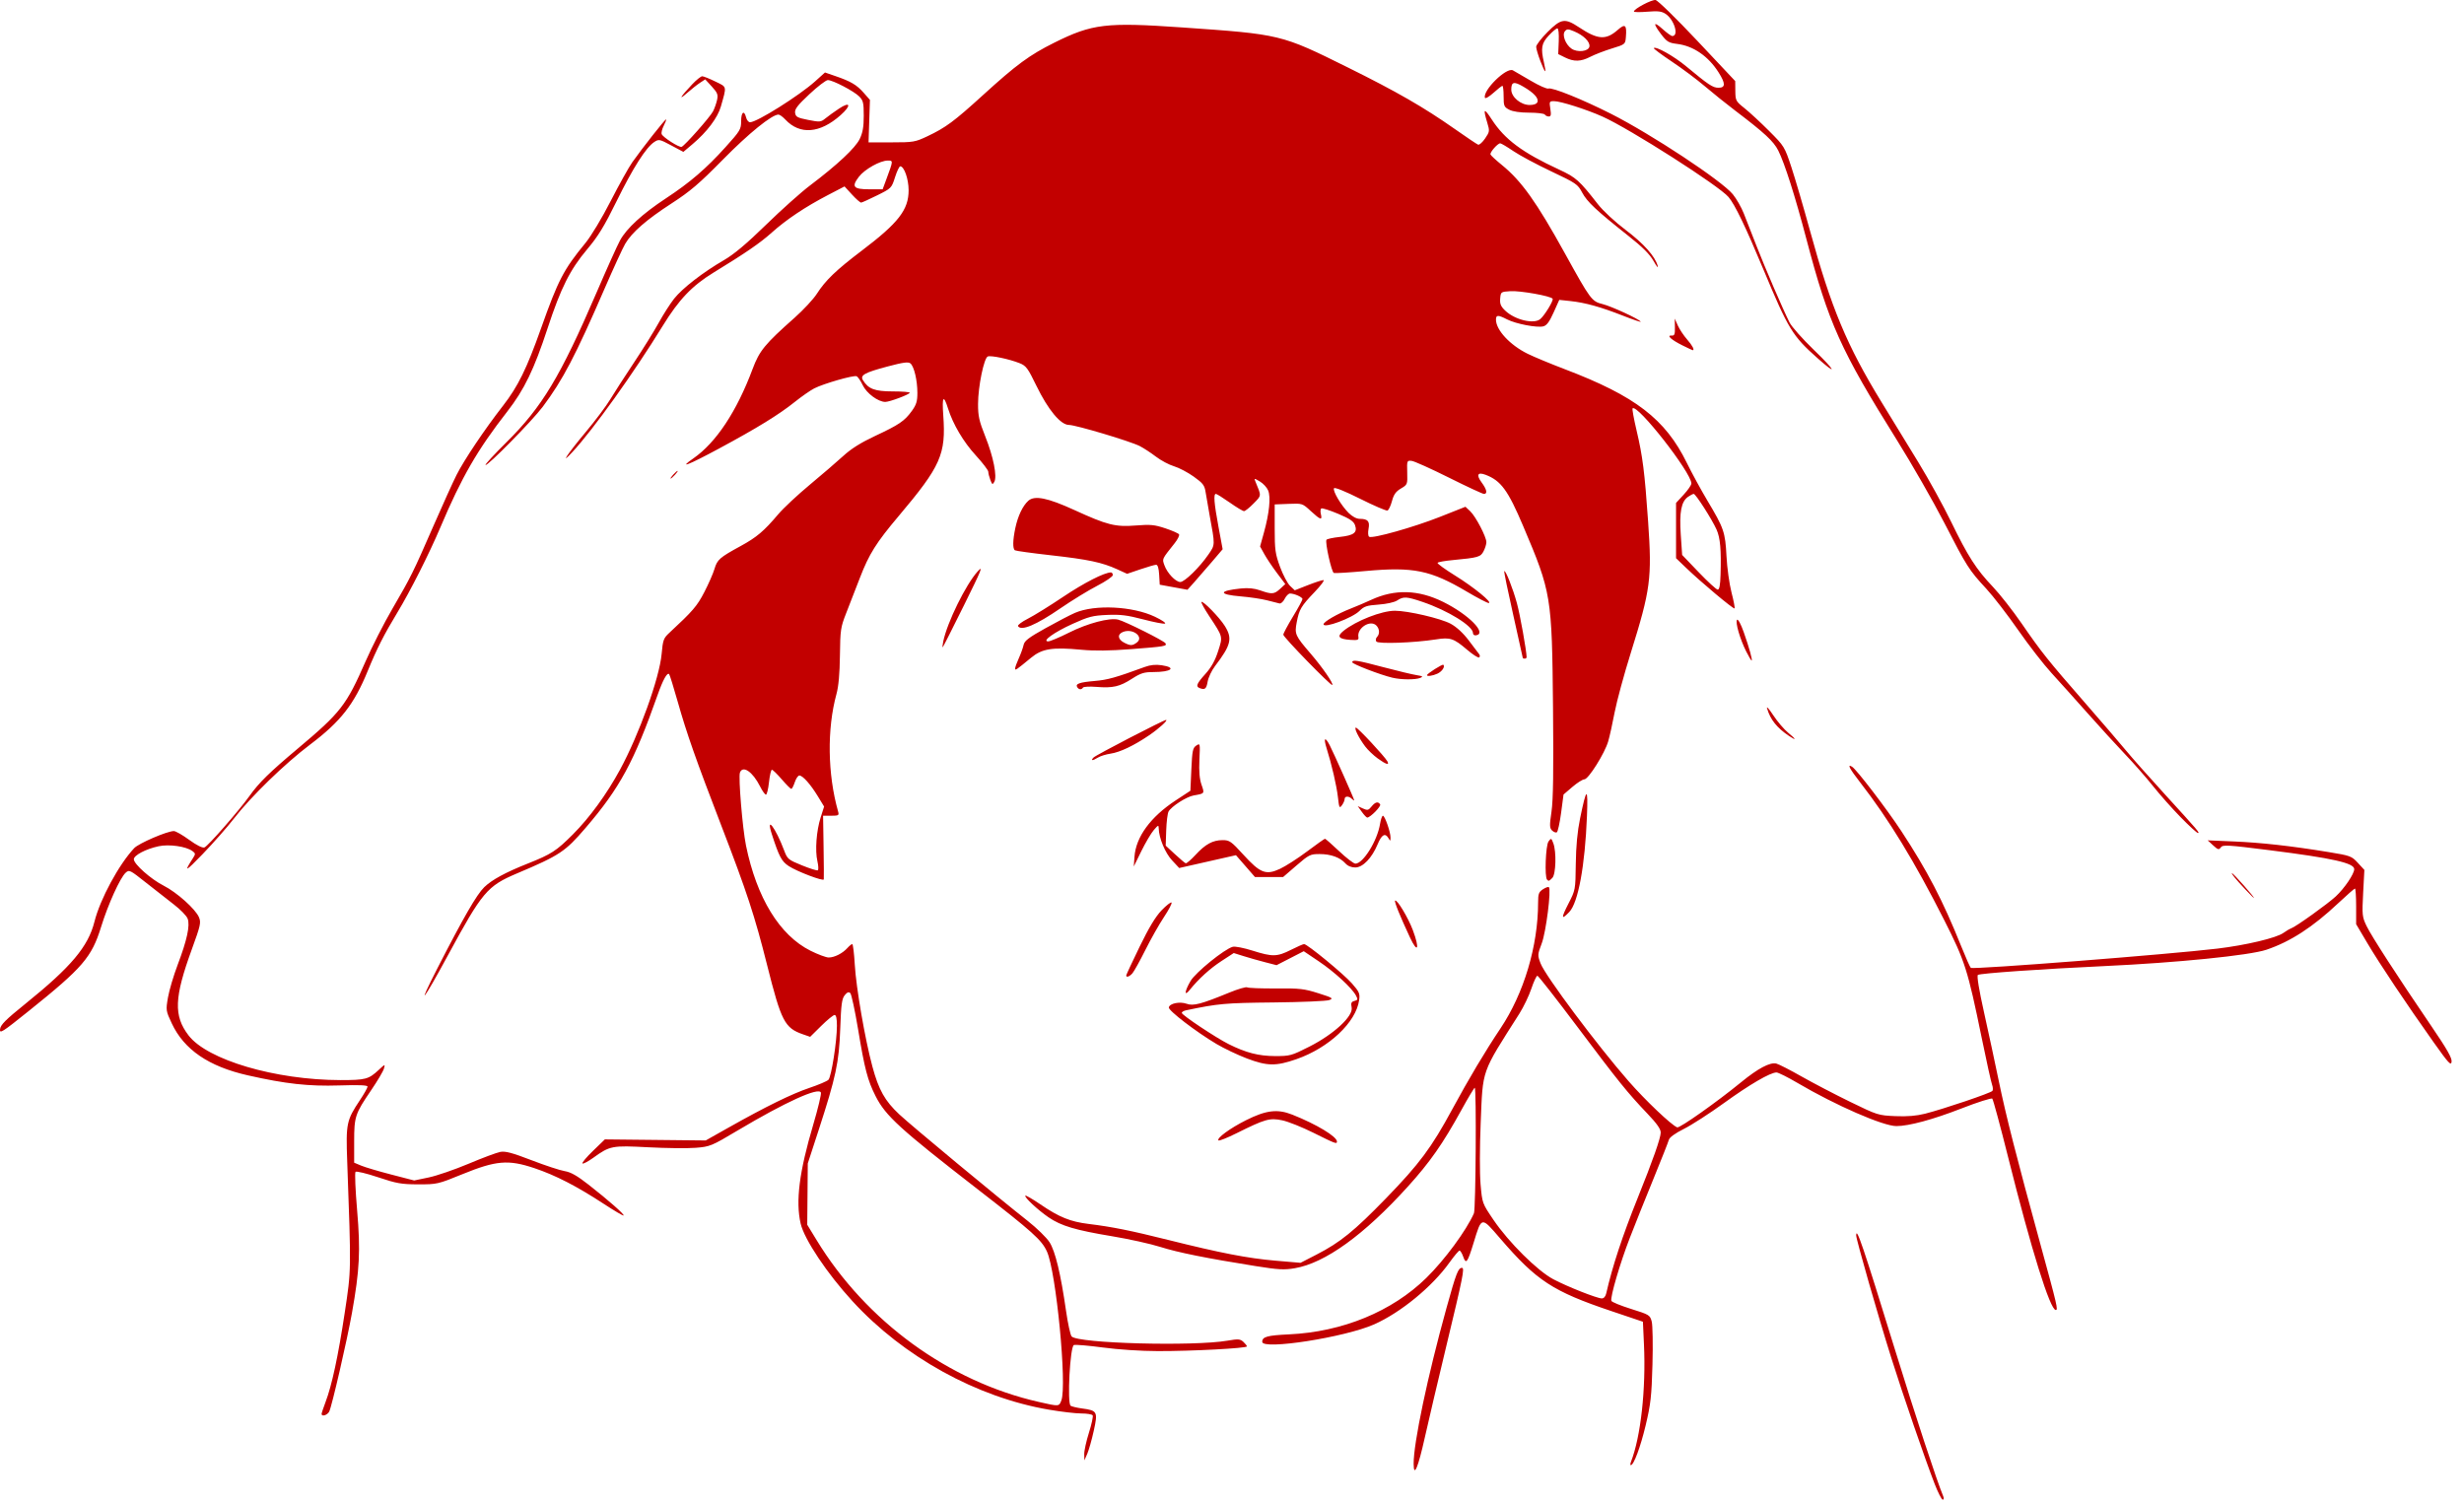 <svg width="177" height="108" viewBox="0 0 177 108" fill="none" xmlns="http://www.w3.org/2000/svg">
<path d="M138.973 106.594C138.29 104.833 136.698 100.206 135.869 97.573C134.914 94.544 133.333 89.026 133.338 88.746C133.35 88.097 133.805 89.435 136.137 96.995C137.569 101.638 139.152 106.444 139.592 107.489C139.65 107.627 139.634 107.73 139.554 107.73C139.476 107.73 139.215 107.219 138.973 106.594H138.973ZM101.548 105.16C101.537 103.673 102.552 98.854 103.906 93.968C104.603 91.453 104.748 91.078 105.019 91.078C105.223 91.078 105.097 91.703 103.895 96.697C103.299 99.17 102.608 102.11 102.358 103.232C101.868 105.435 101.556 106.178 101.548 105.16V105.16ZM117.16 105.012C117.863 103.214 118.242 99.795 118.093 96.577L118.018 94.948L115.733 94.178C111.541 92.765 110.384 92.009 107.765 88.967C106.395 87.375 106.44 87.367 105.853 89.289C105.419 90.706 105.31 90.852 105.11 90.278C105.026 90.037 104.907 89.839 104.845 89.839C104.784 89.839 104.457 90.227 104.119 90.7C102.883 92.433 100.619 94.291 98.712 95.138C96.622 96.067 90.672 96.996 90.672 96.393C90.672 96.028 91.028 95.929 92.599 95.856C96.44 95.677 99.996 94.214 102.458 91.802C103.779 90.507 105.334 88.396 105.88 87.156C106.012 86.857 106.067 78.142 105.937 78.142C105.894 78.142 105.46 78.865 104.974 79.749C103.642 82.169 102.724 83.481 101.131 85.242C97.989 88.713 95.188 90.736 93.01 91.105C92.25 91.234 91.829 91.212 90.19 90.95C86.658 90.387 84.625 89.978 83.342 89.572C82.643 89.351 81.09 89.007 79.891 88.808C77.251 88.37 76.232 88.067 75.327 87.451C74.558 86.927 73.555 85.992 73.656 85.891C73.692 85.855 74.178 86.137 74.737 86.518C76.091 87.441 76.887 87.763 78.212 87.925C79.877 88.128 81.226 88.399 83.909 89.07C87.7 90.017 89.626 90.39 91.6 90.56L93.423 90.716L94.578 90.122C96.275 89.249 97.274 88.439 99.561 86.084C101.965 83.607 102.823 82.454 104.319 79.692C105.51 77.492 106.698 75.5 107.78 73.886C109.467 71.369 110.487 67.96 110.489 64.829C110.489 64.211 110.538 64.077 110.837 63.882C111.029 63.756 111.221 63.688 111.264 63.732C111.444 63.912 111.058 66.953 110.752 67.763C110.444 68.579 110.442 68.619 110.669 69.213C111.009 70.105 114.738 75.094 116.982 77.661C118.199 79.052 120.066 80.827 120.481 80.986C120.66 81.055 123.335 79.164 125.077 77.739C126.288 76.748 127.153 76.29 127.603 76.403C127.778 76.447 128.597 76.866 129.423 77.335C130.249 77.803 131.82 78.623 132.913 79.156C134.859 80.105 134.928 80.126 136.148 80.179C137.013 80.217 137.667 80.16 138.288 80.004C139.649 79.657 143.024 78.513 143.127 78.364C143.177 78.292 143.164 78.092 143.099 77.919C143.033 77.746 142.696 76.225 142.35 74.536C141.346 69.645 141.155 69.046 139.663 66.099C137.525 61.874 135.68 58.852 133.624 56.204C132.856 55.216 132.665 54.847 133.043 55.08C133.369 55.282 135.533 58.11 136.578 59.7C138.441 62.536 139.558 64.68 140.861 67.924C141.203 68.776 141.523 69.498 141.573 69.528C141.776 69.656 155.863 68.554 159.272 68.146C161.338 67.899 163.526 67.379 164.023 67.019C164.212 66.882 164.468 66.731 164.591 66.686C164.951 66.553 167.208 64.935 167.79 64.394C168.413 63.815 169.115 62.777 169.115 62.436C169.115 61.996 167.564 61.648 163.061 61.079C160.012 60.694 159.676 60.674 159.532 60.871C159.391 61.064 159.329 61.048 158.98 60.729L158.587 60.368L160.445 60.446C162.424 60.528 164.576 60.769 167.257 61.207C168.843 61.466 168.927 61.497 169.375 61.985L169.843 62.493L169.755 64.159C169.672 65.729 169.686 65.865 169.997 66.513C170.346 67.242 172.2 70.107 174.664 73.727C175.785 75.373 176.143 76.003 176.109 76.271C176.071 76.58 175.894 76.389 174.826 74.884C172.875 72.135 170.945 69.249 170.063 67.759L169.252 66.39V65.11C169.252 64.406 169.214 63.83 169.168 63.83C169.122 63.83 168.582 64.302 167.969 64.879C166.134 66.605 164.529 67.646 162.807 68.226C161.596 68.634 156.389 69.159 151.155 69.401C146.703 69.607 142.199 69.922 142.079 70.036C141.997 70.114 142.163 71.121 142.525 72.741C142.842 74.16 143.318 76.374 143.583 77.66C144.09 80.124 144.869 83.179 146.583 89.427C147.777 93.783 147.853 94.106 147.676 94.106C147.269 94.106 145.92 89.784 144.262 83.165C143.694 80.894 143.177 78.986 143.115 78.923C143.053 78.86 142.05 79.181 140.886 79.634C138.853 80.426 137.121 80.894 136.225 80.894C135.275 80.894 131.862 79.406 129.139 77.803C128.427 77.384 127.74 77.041 127.613 77.041C127.168 77.041 125.681 77.908 123.838 79.241C122.816 79.98 121.524 80.814 120.967 81.093C120.322 81.417 119.927 81.704 119.881 81.882C119.84 82.036 119.347 83.286 118.785 84.659C118.222 86.032 117.454 87.949 117.079 88.919C116.378 90.727 115.661 93.175 115.751 93.447C115.779 93.533 116.415 93.792 117.163 94.027C118.478 94.439 118.527 94.469 118.65 94.933C118.719 95.197 118.744 96.59 118.704 98.028C118.641 100.305 118.578 100.867 118.216 102.386C117.84 103.961 117.358 105.253 117.146 105.253C117.102 105.253 117.108 105.145 117.16 105.012L117.16 105.012ZM115.386 92.901C115.821 90.983 116.554 88.76 117.644 86.055C118.728 83.365 119.297 81.746 119.297 81.355C119.297 81.108 119.017 80.709 118.359 80.019C116.916 78.506 116.277 77.713 113.31 73.763C111.796 71.746 110.504 70.095 110.438 70.094C110.372 70.093 110.176 70.511 110.003 71.025C109.83 71.538 109.444 72.343 109.145 72.814C106.374 77.175 106.527 76.741 106.364 80.668C106.291 82.43 106.287 84.29 106.356 85.078C106.475 86.438 106.476 86.441 107.278 87.624C108.376 89.244 110.447 91.299 111.59 91.9C112.602 92.433 114.702 93.264 115.062 93.274C115.212 93.274 115.332 93.139 115.386 92.901H115.386ZM77.885 104.469C77.878 104.227 78.031 103.529 78.224 102.918C78.417 102.307 78.537 101.747 78.491 101.672C78.445 101.598 78.077 101.538 77.672 101.538C77.268 101.538 76.224 101.416 75.351 101.266C70.172 100.381 64.908 97.475 61.241 93.477C59.413 91.484 57.776 89.033 57.514 87.898C57.144 86.294 57.414 84.178 58.42 80.785C58.763 79.627 59.01 78.592 58.969 78.485C58.813 78.079 56.422 79.168 53 81.203C51.101 82.333 51.008 82.371 49.973 82.454C49.385 82.501 47.853 82.484 46.568 82.416C43.955 82.279 43.822 82.304 42.61 83.176C42.235 83.445 41.888 83.626 41.84 83.578C41.792 83.53 42.134 83.121 42.601 82.67L43.449 81.85L47.071 81.888L50.694 81.926L52.345 80.996C55.021 79.488 56.89 78.572 58.15 78.148C58.799 77.93 59.412 77.669 59.51 77.568C59.72 77.353 60.12 74.808 60.12 73.686C60.12 73.168 60.065 72.912 59.953 72.912C59.86 72.912 59.427 73.265 58.991 73.697L58.197 74.482L57.68 74.302C56.363 73.843 56.123 73.376 55.097 69.297C54.218 65.801 53.654 64.083 51.833 59.357C49.99 54.571 49.333 52.705 48.687 50.422C48.389 49.367 48.109 48.469 48.066 48.426C47.926 48.287 47.623 48.834 47.243 49.91C45.545 54.723 44.527 56.603 42.065 59.474C40.597 61.185 40.211 61.441 37.138 62.742C34.998 63.648 34.643 64.069 32.174 68.63C30.369 71.967 29.881 72.564 31.43 69.541C33.301 65.892 34.242 64.262 34.782 63.735C35.33 63.202 36.298 62.675 37.902 62.038C39.612 61.358 39.959 61.134 41.157 59.936C42.349 58.744 43.581 57.052 44.535 55.297C45.912 52.761 47.373 48.702 47.528 46.977C47.618 45.975 47.664 45.847 48.077 45.464C49.775 43.888 50.076 43.538 50.594 42.536C50.899 41.948 51.227 41.199 51.324 40.872C51.523 40.2 51.694 40.049 53.198 39.229C54.362 38.593 54.873 38.161 55.906 36.94C56.275 36.504 57.297 35.548 58.177 34.817C59.056 34.086 60.14 33.154 60.585 32.746C61.145 32.233 61.842 31.796 62.849 31.324C64.593 30.508 64.975 30.248 65.5 29.524C65.825 29.075 65.9 28.83 65.9 28.227C65.9 27.324 65.665 26.326 65.4 26.106C65.248 25.98 64.888 26.028 63.767 26.325C62.104 26.766 61.769 26.952 61.989 27.311C62.375 27.941 62.842 28.117 64.122 28.117C64.797 28.117 65.35 28.159 65.35 28.211C65.35 28.331 63.901 28.875 63.59 28.872C63.079 28.866 62.254 28.256 61.978 27.677C61.827 27.359 61.626 27.067 61.531 27.028C61.315 26.938 59.169 27.554 58.493 27.899C58.215 28.041 57.586 28.479 57.096 28.871C55.946 29.792 54.403 30.74 51.616 32.241C49.414 33.426 48.693 33.7 49.806 32.93C51.438 31.799 52.923 29.558 54.061 26.51C54.553 25.194 54.938 24.724 57.077 22.827C57.711 22.264 58.431 21.49 58.677 21.106C59.296 20.138 60.069 19.396 61.91 18.002C64.544 16.006 65.27 15.07 65.27 13.667C65.27 12.864 64.949 11.947 64.668 11.947C64.6 11.947 64.431 12.301 64.293 12.734C64.046 13.511 64.03 13.528 63.011 14.033C62.443 14.314 61.925 14.548 61.859 14.553C61.794 14.559 61.498 14.299 61.203 13.977L60.666 13.392L59.475 14.012C57.858 14.853 56.506 15.756 55.441 16.706C54.584 17.471 53.595 18.151 51.244 19.59C49.71 20.53 48.768 21.519 47.607 23.408C45.523 26.799 42.621 30.851 41.107 32.486C40.172 33.496 40.779 32.588 42.077 31.035C42.76 30.218 43.55 29.165 43.833 28.695C44.115 28.226 44.882 27.037 45.537 26.053C46.192 25.069 46.994 23.779 47.319 23.186C47.644 22.594 48.142 21.815 48.425 21.456C49.019 20.705 50.508 19.553 52.001 18.689C52.73 18.266 53.619 17.52 55.029 16.146C56.126 15.076 57.55 13.803 58.194 13.318C60.151 11.839 61.444 10.63 61.757 9.983C61.975 9.531 62.047 9.12 62.047 8.319C62.047 7.383 62.008 7.217 61.72 6.928C61.334 6.542 59.823 5.754 59.469 5.754C59.333 5.754 58.737 6.209 58.145 6.764C57.287 7.568 57.077 7.841 57.115 8.105C57.156 8.395 57.275 8.46 58.052 8.614C58.889 8.779 58.964 8.773 59.291 8.507C59.482 8.351 59.917 8.038 60.257 7.811C61.093 7.252 61.178 7.568 60.382 8.274C58.901 9.589 57.457 9.703 56.415 8.589C56.232 8.392 56.009 8.231 55.92 8.231C55.448 8.231 53.787 9.576 51.932 11.462C50.228 13.194 49.585 13.743 48.247 14.609C46.434 15.783 45.392 16.691 44.91 17.516C44.732 17.821 44.062 19.279 43.421 20.755C41.327 25.582 40.425 27.304 38.99 29.218C38.23 30.233 34.995 33.521 34.876 33.401C34.837 33.362 35.521 32.623 36.395 31.757C38.942 29.233 40.26 27.042 42.847 21.03C43.579 19.327 44.341 17.634 44.54 17.269C45.009 16.405 46.158 15.352 47.834 14.249C49.565 13.111 50.73 12.11 52.121 10.565C53.169 9.403 53.239 9.285 53.239 8.709C53.239 8.044 53.456 7.88 53.596 8.438C53.643 8.627 53.77 8.782 53.879 8.782C54.37 8.782 57.418 6.867 58.556 5.843L59.262 5.207L60.013 5.466C61.122 5.847 61.543 6.096 62.042 6.665L62.492 7.176L62.441 8.701L62.391 10.227H64.043C65.614 10.227 65.739 10.205 66.62 9.788C67.936 9.165 68.53 8.725 70.589 6.852C73.028 4.632 73.948 3.956 75.74 3.063C78.458 1.71 79.455 1.591 84.892 1.969C92.016 2.465 92.02 2.466 96.808 4.839C100.339 6.588 102.276 7.703 104.503 9.266C105.335 9.851 106.089 10.357 106.177 10.391C106.265 10.426 106.492 10.225 106.682 9.946C107.012 9.46 107.018 9.413 106.833 8.801C106.521 7.774 106.601 7.723 107.164 8.589C108.094 10.02 109.36 10.961 112.003 12.185C113.213 12.745 113.452 12.959 114.785 14.671C115.154 15.145 116.013 15.941 116.774 16.516C118.085 17.506 118.895 18.415 119.081 19.103C119.132 19.292 119 19.138 118.788 18.76C118.508 18.262 118.004 17.758 116.957 16.93C114.671 15.12 114.006 14.497 113.651 13.827C113.337 13.236 113.217 13.154 111.431 12.31C110.392 11.819 109.17 11.165 108.716 10.857C108.261 10.548 107.835 10.296 107.768 10.296C107.582 10.296 107.013 10.947 107.068 11.096C107.095 11.169 107.461 11.507 107.881 11.848C109.294 12.995 110.373 14.508 112.424 18.22C114.256 21.536 114.341 21.651 115.119 21.844C115.762 22.004 117.742 22.917 117.86 23.108C117.892 23.159 117.309 22.962 116.566 22.67C114.973 22.045 113.882 21.743 112.797 21.626L112.009 21.542L111.601 22.451C111.299 23.123 111.106 23.382 110.861 23.444C110.408 23.557 108.897 23.268 108.266 22.946C107.608 22.61 107.462 22.613 107.462 22.963C107.462 23.704 108.464 24.785 109.732 25.411C110.186 25.636 111.394 26.137 112.416 26.526C117.477 28.451 119.628 30.104 121.175 33.257C121.533 33.987 122.196 35.202 122.647 35.957C123.837 37.947 123.932 38.224 124.021 39.952C124.064 40.784 124.226 41.956 124.381 42.555C124.537 43.154 124.636 43.673 124.601 43.707C124.529 43.779 122.199 41.829 121.12 40.793L120.398 40.099V38.114V36.129L120.948 35.532C121.251 35.204 121.499 34.843 121.499 34.73C121.499 33.952 117.617 28.994 117.275 29.336C117.236 29.375 117.362 30.076 117.556 30.895C118.001 32.781 118.142 33.89 118.392 37.475C118.676 41.546 118.569 42.354 117.146 46.902C116.66 48.453 116.139 50.373 115.987 51.168C115.836 51.962 115.628 52.903 115.524 53.257C115.275 54.116 114.102 55.984 113.812 55.985C113.688 55.985 113.3 56.231 112.95 56.531L112.315 57.075L112.141 58.391C112.045 59.114 111.907 59.743 111.834 59.788C111.761 59.834 111.607 59.769 111.492 59.661C111.31 59.479 111.305 59.3 111.451 58.303C111.573 57.474 111.603 55.395 111.56 50.824C111.483 42.806 111.444 42.569 109.415 37.788C108.322 35.212 107.819 34.527 106.716 34.108C106.145 33.891 106.029 34.111 106.429 34.653C106.805 35.163 106.871 35.478 106.601 35.482C106.507 35.483 105.377 34.958 104.09 34.315C102.803 33.672 101.596 33.129 101.406 33.108C101.069 33.072 101.063 33.089 101.087 33.942C101.111 34.799 101.104 34.816 100.635 35.093C100.27 35.309 100.119 35.521 99.992 35.995C99.901 36.336 99.755 36.642 99.668 36.675C99.582 36.708 98.702 36.33 97.713 35.835C96.645 35.3 95.88 34.99 95.829 35.073C95.716 35.255 96.336 36.305 96.874 36.844C97.135 37.104 97.441 37.269 97.667 37.271C98.26 37.274 98.41 37.442 98.308 37.989C98.256 38.267 98.275 38.512 98.353 38.56C98.593 38.709 101.555 37.875 103.441 37.128L105.27 36.404L105.611 36.725C106.005 37.095 106.773 38.565 106.773 38.949C106.773 39.092 106.683 39.383 106.573 39.596C106.357 40.015 106.197 40.061 104.328 40.238C103.777 40.29 103.3 40.377 103.266 40.431C103.233 40.485 103.793 40.892 104.511 41.337C105.861 42.172 107.252 43.307 106.939 43.318C106.841 43.321 106.131 42.952 105.363 42.497C102.76 40.958 101.526 40.707 98.103 41.019C96.93 41.127 95.901 41.19 95.816 41.16C95.65 41.102 95.173 38.959 95.286 38.777C95.323 38.716 95.754 38.623 96.243 38.571C97.261 38.462 97.526 38.256 97.336 37.721C97.238 37.448 96.958 37.26 96.122 36.908C95.524 36.657 94.982 36.484 94.917 36.525C94.853 36.565 94.838 36.748 94.884 36.933C95.001 37.399 94.857 37.355 94.159 36.712C93.557 36.157 93.553 36.156 92.561 36.196L91.567 36.236V37.957C91.567 39.501 91.606 39.784 91.953 40.727C92.165 41.304 92.49 41.918 92.674 42.091L93.008 42.405L93.942 42.039C94.456 41.837 94.962 41.672 95.067 41.672C95.171 41.672 94.886 42.059 94.432 42.532C93.46 43.546 93.325 43.776 93.148 44.708C92.987 45.554 93.035 45.661 94.156 46.963C94.998 47.942 95.804 49.109 95.706 49.208C95.618 49.295 92.186 45.773 92.186 45.594C92.186 45.506 92.496 44.924 92.874 44.301C93.252 43.678 93.562 43.108 93.562 43.036C93.562 42.895 92.981 42.636 92.666 42.636C92.562 42.636 92.391 42.806 92.287 43.014C92.184 43.222 92.015 43.373 91.912 43.35C91.809 43.327 91.407 43.225 91.019 43.124C90.631 43.023 89.775 42.895 89.117 42.841C87.505 42.706 87.519 42.439 89.147 42.273C89.672 42.22 90.111 42.264 90.534 42.414C91.367 42.707 91.533 42.693 91.962 42.296L92.328 41.957L91.729 41.161C91.4 40.723 90.992 40.115 90.824 39.81L90.517 39.255L90.796 38.25C91.18 36.863 91.295 35.711 91.097 35.233C91.008 35.019 90.742 34.73 90.506 34.59C90.085 34.342 90.078 34.342 90.184 34.598C90.624 35.658 90.631 35.575 90.054 36.165C89.758 36.469 89.447 36.718 89.364 36.718C89.28 36.718 88.816 36.439 88.333 36.098C87.849 35.758 87.403 35.479 87.342 35.479C87.161 35.479 87.213 36.142 87.529 37.845L87.828 39.455L87.03 40.391C86.592 40.906 86.023 41.561 85.767 41.847L85.301 42.366L84.305 42.184L83.309 42.002L83.268 41.286C83.241 40.821 83.165 40.571 83.051 40.571C82.955 40.571 82.446 40.717 81.921 40.896L80.965 41.221L80.25 40.894C79.164 40.399 78.174 40.189 75.49 39.888C74.142 39.736 72.981 39.577 72.91 39.533C72.738 39.427 72.748 38.816 72.936 37.929C73.119 37.067 73.466 36.337 73.866 35.976C74.314 35.571 75.25 35.758 77.17 36.636C79.543 37.722 80.116 37.866 81.594 37.749C82.643 37.666 82.936 37.694 83.713 37.953C84.208 38.118 84.651 38.313 84.696 38.386C84.741 38.459 84.602 38.74 84.388 39.012C83.443 40.205 83.479 40.129 83.644 40.603C83.839 41.162 84.452 41.809 84.787 41.809C85.095 41.809 86.173 40.755 86.8 39.842C87.298 39.118 87.295 39.202 86.888 36.993C86.783 36.425 86.657 35.697 86.608 35.375C86.53 34.86 86.425 34.721 85.749 34.237C85.325 33.934 84.688 33.599 84.334 33.494C83.979 33.389 83.393 33.077 83.031 32.8C82.669 32.524 82.15 32.185 81.878 32.046C81.188 31.694 77.274 30.525 76.786 30.525C76.192 30.525 75.29 29.44 74.455 27.722C73.831 26.438 73.709 26.274 73.237 26.087C72.498 25.793 71.191 25.518 70.958 25.607C70.683 25.713 70.261 27.762 70.258 29.011C70.255 29.887 70.334 30.241 70.776 31.35C71.361 32.818 71.641 34.227 71.425 34.614C71.301 34.834 71.272 34.82 71.14 34.472C71.059 34.259 70.993 33.996 70.993 33.888C70.993 33.78 70.586 33.248 70.09 32.707C69.212 31.751 68.458 30.478 68.105 29.355C67.777 28.312 67.66 28.474 67.759 29.837C67.961 32.636 67.586 33.482 64.548 37.08C62.942 38.982 62.427 39.804 61.774 41.5C61.462 42.314 61.016 43.462 60.783 44.051C60.388 45.053 60.359 45.25 60.336 47.079C60.32 48.397 60.239 49.304 60.086 49.86C59.401 52.366 59.446 55.612 60.203 58.289C60.284 58.575 60.246 58.599 59.708 58.599H59.126L59.161 60.835C59.181 62.065 59.188 63.117 59.177 63.172C59.147 63.326 57.242 62.601 56.656 62.214C56.145 61.876 55.964 61.535 55.449 59.94C54.985 58.504 55.72 59.471 56.331 61.099C56.56 61.712 56.621 61.762 57.606 62.163C58.175 62.395 58.689 62.556 58.747 62.52C58.805 62.483 58.792 62.191 58.718 61.868C58.54 61.099 58.645 59.686 58.952 58.717L59.199 57.94L58.75 57.203C58.228 56.344 57.664 55.709 57.422 55.709C57.328 55.709 57.18 55.926 57.093 56.191C57.006 56.456 56.892 56.672 56.842 56.672C56.791 56.672 56.482 56.363 56.156 55.984C55.831 55.606 55.513 55.296 55.45 55.296C55.387 55.296 55.293 55.699 55.24 56.191C55.188 56.683 55.089 57.085 55.021 57.085C54.953 57.085 54.765 56.822 54.603 56.5C54.072 55.443 53.363 54.953 53.153 55.499C53.031 55.817 53.338 59.518 53.587 60.736C54.356 64.499 56.003 67.186 58.22 68.296C58.756 68.564 59.344 68.783 59.527 68.783C59.939 68.783 60.519 68.491 60.865 68.109C61.009 67.949 61.169 67.819 61.222 67.819C61.274 67.819 61.356 68.485 61.403 69.299C61.499 70.959 62.138 74.654 62.667 76.614C63.121 78.296 63.564 79.084 64.596 80.049C65.467 80.865 71.679 86.018 73.808 87.692C74.472 88.214 75.185 88.909 75.392 89.236C75.808 89.891 76.194 91.495 76.579 94.174C76.709 95.082 76.89 95.906 76.98 96.006C77.434 96.506 85.72 96.73 88.178 96.308C88.945 96.177 89.087 96.186 89.313 96.391C89.455 96.521 89.571 96.668 89.571 96.72C89.571 96.855 85.606 97.065 83.172 97.058C81.979 97.058 80.312 96.946 79.224 96.799C78.188 96.661 77.25 96.581 77.141 96.623C76.865 96.729 76.65 100.825 76.911 100.987C77.006 101.044 77.374 101.131 77.729 101.179C78.829 101.325 78.873 101.409 78.57 102.78C78.428 103.426 78.218 104.169 78.104 104.432L77.896 104.908L77.885 104.468L77.885 104.469ZM76.24 100.608C76.659 99.539 75.868 91.352 75.206 89.904C74.825 89.072 74.198 88.509 70.236 85.436C64.628 81.087 63.615 80.162 62.895 78.737C62.325 77.607 62.113 76.8 61.643 73.958C61.418 72.603 61.165 71.426 61.081 71.343C60.968 71.233 60.86 71.273 60.68 71.493C60.475 71.744 60.42 72.155 60.358 73.902C60.271 76.322 60.047 77.369 58.804 81.189L58.026 83.577L58.007 85.779L57.987 87.981L58.658 89.08C62.223 94.924 68.162 99.25 74.626 100.711C76.094 101.043 76.068 101.044 76.24 100.608L76.24 100.608ZM123.595 41.294C123.65 39.5 123.575 38.644 123.31 38.047C122.988 37.32 121.81 35.48 121.668 35.48C121.608 35.48 121.424 35.575 121.258 35.691C120.77 36.033 120.626 36.788 120.737 38.415L120.836 39.865L122.027 41.109C122.683 41.793 123.296 42.355 123.391 42.357C123.511 42.359 123.573 42.041 123.595 41.294H123.595ZM110.643 22.922C110.955 22.662 111.61 21.586 111.532 21.461C111.412 21.266 109.205 20.872 108.494 20.917C107.816 20.96 107.805 20.968 107.765 21.445C107.732 21.831 107.806 22.008 108.128 22.316C108.818 22.977 110.182 23.306 110.643 22.922ZM63.671 12.876C64.172 11.523 64.171 11.534 63.772 11.534C63.224 11.534 62.107 12.162 61.697 12.7C61.149 13.418 61.3 13.598 62.446 13.598H63.404L63.671 12.876H63.671ZM23.101 101.571C23.101 101.514 23.229 101.132 23.384 100.722C23.841 99.521 24.296 97.404 24.762 94.312C25.236 91.171 25.231 91.423 24.941 83.403C24.843 80.709 24.892 80.477 25.852 79.036C26.155 78.582 26.403 78.142 26.403 78.059C26.404 77.955 25.793 77.928 24.374 77.974C22.163 78.044 20.532 77.864 17.803 77.248C14.996 76.615 13.223 75.404 12.34 73.518C11.915 72.609 11.909 72.572 12.066 71.655C12.155 71.141 12.468 70.083 12.763 69.305C13.438 67.523 13.664 66.478 13.478 65.989C13.402 65.79 12.954 65.33 12.482 64.969C12.011 64.608 11.1 63.894 10.458 63.383C9.338 62.493 9.28 62.465 9.028 62.692C8.63 63.053 7.762 64.965 7.263 66.582C6.588 68.767 5.947 69.513 2.069 72.623C0.133 74.176 -0.036 74.283 0.005 73.927C0.041 73.616 0.408 73.25 1.839 72.096C5.104 69.464 6.336 67.999 6.783 66.219C7.191 64.592 8.529 62.114 9.639 60.928C9.962 60.583 12.01 59.701 12.489 59.701C12.618 59.701 13.112 59.983 13.585 60.328C14.125 60.721 14.535 60.926 14.684 60.878C14.924 60.802 17.179 58.224 17.929 57.17C18.597 56.23 19.363 55.478 21.381 53.784C24.485 51.177 24.873 50.677 26.263 47.506C26.724 46.455 27.587 44.759 28.183 43.738C29.525 41.434 29.669 41.142 31.135 37.782C31.788 36.285 32.535 34.637 32.795 34.12C33.34 33.038 34.811 30.847 36.131 29.15C37.208 27.766 37.839 26.481 38.864 23.591C40.097 20.114 40.486 19.365 42.047 17.466C42.462 16.96 43.24 15.67 43.87 14.438C44.475 13.258 45.174 12.004 45.423 11.652C46.181 10.584 47.801 8.529 47.848 8.576C47.873 8.6 47.796 8.807 47.677 9.036C47.559 9.265 47.493 9.535 47.531 9.634C47.619 9.863 48.789 10.611 48.963 10.549C49.183 10.47 51.017 8.397 51.223 7.994C51.33 7.784 51.46 7.415 51.512 7.173C51.593 6.797 51.538 6.66 51.133 6.217L50.659 5.701L50.287 5.945C50.082 6.079 49.656 6.416 49.34 6.694C48.695 7.263 48.885 6.946 49.717 6.064C50.021 5.743 50.348 5.479 50.444 5.479C50.54 5.479 50.964 5.649 51.386 5.856C52.236 6.273 52.209 6.15 51.785 7.646C51.557 8.452 50.787 9.477 49.754 10.349L49.089 10.911L48.215 10.444C47.376 9.996 47.327 9.986 46.996 10.203C46.406 10.59 45.467 12.064 44.3 14.439C43.409 16.251 42.97 16.969 42.176 17.911C40.946 19.373 40.289 20.684 39.338 23.576C38.36 26.549 37.661 27.992 36.439 29.563C34.28 32.336 33.166 34.266 31.632 37.889C30.833 39.774 29.466 42.481 28.543 44.004C27.586 45.581 27.064 46.612 26.412 48.207C25.435 50.599 24.471 51.831 22.278 53.486C20.45 54.866 18.023 57.223 16.801 58.807C16.333 59.412 15.324 60.558 14.558 61.353C13.306 62.651 13.177 62.706 13.861 61.646C14.054 61.347 14.05 61.304 13.82 61.136C13.363 60.801 12.151 60.629 11.395 60.791C10.473 60.989 9.614 61.441 9.614 61.727C9.614 62.072 10.844 63.16 11.751 63.62C12.697 64.098 14.052 65.311 14.294 65.896C14.451 66.275 14.405 66.481 13.777 68.202C12.516 71.658 12.465 72.966 13.539 74.373C14.887 76.141 19.778 77.582 24.452 77.59C26.267 77.59 26.476 77.536 27.211 76.853C27.665 76.43 27.672 76.429 27.579 76.766C27.527 76.955 27.113 77.655 26.659 78.321C25.508 80.01 25.441 80.213 25.441 81.998V83.523L25.953 83.737C26.235 83.855 27.204 84.142 28.108 84.376L29.75 84.801L30.795 84.584C31.37 84.464 32.657 84.022 33.655 83.602C34.654 83.18 35.681 82.797 35.937 82.749C36.302 82.68 36.788 82.809 38.181 83.345C39.159 83.722 40.23 84.074 40.56 84.128C41.003 84.2 41.452 84.455 42.28 85.103C43.721 86.231 44.871 87.244 44.797 87.318C44.765 87.351 44.12 86.971 43.363 86.475C41.435 85.212 39.898 84.422 38.377 83.913C36.513 83.289 35.633 83.363 33.216 84.35C31.464 85.065 31.398 85.081 30.051 85.079C28.836 85.077 28.497 85.018 27.163 84.572C26.332 84.294 25.601 84.118 25.539 84.181C25.477 84.243 25.528 85.487 25.654 86.945C25.903 89.848 25.834 91.228 25.284 94.312C24.931 96.293 23.83 101.066 23.647 101.407C23.51 101.663 23.101 101.786 23.101 101.571L23.101 101.571ZM94.352 81.376C93.537 80.969 92.524 80.565 92.1 80.478C91.209 80.293 90.875 80.388 88.834 81.404C88.164 81.739 87.576 81.972 87.528 81.924C87.375 81.77 88.359 81.049 89.502 80.475C90.954 79.747 91.765 79.649 92.833 80.073C94.572 80.763 96.039 81.648 96.039 82.007C96.039 82.203 95.929 82.161 94.352 81.376V81.376ZM89.552 76.028C88.897 75.78 87.924 75.315 87.388 74.997C85.913 74.121 83.922 72.594 83.962 72.371C84.015 72.079 84.749 71.929 85.245 72.108C85.723 72.281 86.285 72.133 88.303 71.305C88.93 71.048 89.51 70.878 89.591 70.929C89.672 70.978 90.602 71.014 91.657 71.007C93.363 70.988 93.701 71.033 94.704 71.351C95.726 71.674 95.8 71.721 95.489 71.841C95.299 71.915 93.503 71.991 91.498 72.012C88.002 72.048 87.515 72.092 85.202 72.576C85.031 72.61 84.892 72.696 84.892 72.762C84.892 72.916 87.351 74.553 88.264 75.008C89.506 75.627 90.406 75.859 91.586 75.865C92.661 75.865 92.76 75.844 94.06 75.185C95.817 74.295 97.219 72.997 97.095 72.375C97.03 72.054 97.069 71.963 97.294 71.904C97.539 71.84 97.553 71.792 97.405 71.516C97.111 70.967 95.871 69.825 94.743 69.065L93.654 68.331L92.677 68.833L91.701 69.335L90.877 69.122C90.424 69.007 89.732 68.809 89.339 68.686L88.626 68.463L87.74 69.04C86.912 69.58 86.105 70.315 85.454 71.122C85.051 71.621 85.096 71.198 85.523 70.471C85.885 69.853 87.963 68.169 88.558 68.013C88.719 67.969 89.357 68.094 89.975 68.29C91.409 68.743 91.738 68.737 92.736 68.233C93.186 68.006 93.61 67.82 93.679 67.82C93.909 67.82 96.514 69.961 97.114 70.644C97.646 71.249 97.699 71.373 97.633 71.844C97.41 73.442 95.465 75.273 93.126 76.088C91.652 76.601 91.027 76.59 89.552 76.029L89.552 76.028ZM80.901 70.075C80.901 70.028 81.332 69.104 81.859 68.019C82.526 66.644 83.005 65.851 83.44 65.396C83.784 65.038 84.106 64.786 84.156 64.836C84.206 64.885 83.962 65.355 83.614 65.877C83.267 66.4 82.662 67.469 82.271 68.253C81.879 69.037 81.463 69.786 81.346 69.919C81.136 70.157 80.901 70.239 80.901 70.074V70.075ZM101.282 67.338C100.559 65.787 100.147 64.767 100.215 64.699C100.342 64.572 101.15 65.912 101.487 66.808C101.998 68.163 101.848 68.551 101.282 67.338V67.338ZM112.669 64.912C113.171 63.935 113.173 63.924 113.196 62.057C113.212 60.781 113.311 59.736 113.506 58.783C113.969 56.523 114.084 56.487 113.998 58.629C113.856 62.198 113.367 64.846 112.729 65.513C112.146 66.121 112.13 65.962 112.669 64.912H112.669ZM161.329 63.932C160.602 63.159 160.248 62.728 160.338 62.728C160.378 62.728 160.765 63.131 161.196 63.623C162.082 64.632 162.163 64.82 161.329 63.932H161.329ZM111.131 63.187C110.946 63.001 111.033 60.726 111.236 60.449C111.425 60.191 111.437 60.196 111.58 60.571C111.813 61.182 111.769 62.806 111.511 63.064C111.265 63.31 111.256 63.313 111.131 63.189L111.131 63.187ZM89.467 62.218L88.783 61.433L86.745 61.894L84.707 62.355L84.191 61.801C83.699 61.274 83.248 60.188 83.236 59.504C83.232 59.248 83.195 59.261 82.878 59.633C82.684 59.86 82.282 60.541 81.985 61.146L81.444 62.247L81.495 61.545C81.596 60.121 82.65 58.681 84.459 57.495L85.511 56.804L85.58 55.276C85.641 53.929 85.682 53.725 85.932 53.56C86.212 53.375 86.215 53.387 86.159 54.576C86.121 55.417 86.166 55.958 86.311 56.373C86.535 57.017 86.545 57.003 85.746 57.142C85.234 57.23 84.137 57.935 83.941 58.302C83.87 58.435 83.795 59.039 83.774 59.645L83.737 60.747L84.398 61.359C84.762 61.697 85.11 61.991 85.172 62.015C85.234 62.037 85.549 61.77 85.872 61.419C86.588 60.642 87.12 60.352 87.827 60.352C88.32 60.352 88.441 60.436 89.313 61.393C90.531 62.728 90.932 62.883 91.944 62.416C92.342 62.231 93.217 61.67 93.889 61.167C94.561 60.664 95.142 60.252 95.18 60.252C95.218 60.252 95.675 60.654 96.197 61.146C96.718 61.638 97.243 62.041 97.363 62.041C97.921 62.041 98.942 60.395 99.135 59.185C99.187 58.864 99.279 58.6 99.341 58.6C99.481 58.6 99.894 59.787 99.888 60.173C99.884 60.433 99.871 60.437 99.744 60.217C99.506 59.809 99.253 59.947 98.966 60.639C98.55 61.638 97.899 62.316 97.353 62.316C97.071 62.316 96.811 62.207 96.645 62.021C96.264 61.593 95.596 61.352 94.791 61.352C94.125 61.352 94.028 61.4 93.127 62.178L92.17 63.004H91.161H90.151L89.467 62.218L89.467 62.218ZM156.644 58.703C156.033 58.078 155.14 57.072 154.659 56.466C154.178 55.861 153.281 54.839 152.666 54.196C152.052 53.552 150.835 52.221 149.963 51.237C149.091 50.253 147.919 48.947 147.358 48.335C146.798 47.724 145.72 46.333 144.963 45.246C144.206 44.158 143.183 42.832 142.69 42.298C141.437 40.942 141.299 40.727 139.663 37.55C138.862 35.995 137.335 33.329 136.27 31.626C132.216 25.141 131.361 23.243 129.763 17.176C128.948 14.079 128.205 11.744 127.741 10.817C127.408 10.151 126.751 9.541 124.633 7.936C124.006 7.461 123.03 6.676 122.462 6.193C121.894 5.709 120.824 4.909 120.083 4.415C119.342 3.921 118.764 3.488 118.798 3.454C118.948 3.304 120.242 4.032 121.117 4.758C122.74 6.105 123.04 6.304 123.446 6.304C123.959 6.304 123.96 5.999 123.45 5.196C122.711 4.033 121.641 3.298 120.479 3.155C119.873 3.08 119.739 3 119.338 2.475C118.721 1.666 118.767 1.487 119.435 2.091C119.738 2.365 120.05 2.589 120.127 2.589C120.627 2.589 120.265 1.402 119.641 0.993C119.357 0.808 119.093 0.777 118.328 0.841C117.801 0.885 117.37 0.878 117.37 0.826C117.37 0.638 118.649 -0.039 118.926 0.002C119.083 0.025 120.415 1.326 121.928 2.934L124.648 5.824L124.656 6.539C124.664 7.225 124.692 7.277 125.318 7.775C125.677 8.061 126.471 8.795 127.081 9.406C128.177 10.503 128.197 10.537 128.688 12.024C128.961 12.852 129.561 14.901 130.021 16.576C131.547 22.138 132.664 24.812 135.172 28.909C135.902 30.101 137.096 32.052 137.825 33.244C138.553 34.436 139.602 36.34 140.154 37.476C141.369 39.974 141.959 40.894 143.158 42.155C143.661 42.685 144.583 43.858 145.206 44.763C146.647 46.855 147.095 47.416 149.784 50.498C150.997 51.889 152.321 53.429 152.726 53.921C153.131 54.413 154.368 55.808 155.474 57.02C157.952 59.734 158.041 59.839 157.883 59.839C157.813 59.839 157.256 59.328 156.645 58.704L156.644 58.703ZM97.827 58.322L97.531 57.908L97.902 58.077C98.231 58.227 98.301 58.211 98.52 57.941C98.79 57.607 99 57.555 99.143 57.786C99.226 57.92 98.444 58.718 98.216 58.732C98.164 58.732 97.989 58.551 97.827 58.322V58.322ZM96.112 57.288C96.018 56.45 95.665 54.924 95.295 53.748C95.058 52.997 95.18 52.886 95.522 53.542C95.797 54.07 97.278 57.399 97.278 57.491C97.278 57.526 97.203 57.477 97.112 57.389C96.893 57.169 96.59 57.178 96.59 57.404C96.59 57.503 96.503 57.703 96.397 57.847C96.222 58.087 96.196 58.037 96.112 57.289V57.288ZM98.964 54.48C98.658 54.258 98.253 53.871 98.065 53.62C97.599 52.998 97.242 52.269 97.402 52.269C97.537 52.269 99.456 54.325 99.657 54.685C99.832 54.997 99.57 54.92 98.964 54.48V54.48ZM78.566 54.409C78.752 54.226 83.592 51.718 83.76 51.718C83.936 51.718 83.249 52.343 82.552 52.817C81.454 53.563 80.458 54.038 79.777 54.139C79.449 54.188 79.044 54.313 78.876 54.418C78.478 54.666 78.311 54.661 78.566 54.405V54.409ZM128.513 52.867C127.645 52.286 127.173 51.695 126.937 50.892C126.881 50.703 127.079 50.921 127.377 51.376C127.675 51.831 128.161 52.401 128.459 52.644C129.039 53.118 129.068 53.238 128.513 52.867V52.867ZM77.382 49.363C77.232 49.121 77.545 49.011 78.648 48.917C79.565 48.839 80.134 48.68 82.241 47.909C82.64 47.763 83.022 47.725 83.445 47.788C84.546 47.953 84.149 48.278 82.846 48.278C82.184 48.278 81.945 48.353 81.315 48.758C80.433 49.327 79.942 49.439 78.753 49.343C78.267 49.304 77.836 49.328 77.795 49.394C77.691 49.562 77.496 49.547 77.382 49.363V49.363ZM86.165 49.425C85.879 49.309 85.965 49.106 86.593 48.407C87.014 47.938 87.284 47.457 87.5 46.785C87.848 45.702 87.87 45.788 86.854 44.245C86.515 43.73 86.267 43.278 86.304 43.242C86.411 43.135 87.587 44.339 87.975 44.954C88.549 45.863 88.436 46.333 87.277 47.853C87.037 48.168 86.8 48.671 86.749 48.971C86.661 49.492 86.548 49.579 86.165 49.425ZM100.026 48.685C99.156 48.478 97.14 47.704 97.14 47.576C97.14 47.373 97.486 47.427 99.389 47.931C100.385 48.194 101.447 48.449 101.75 48.497C102.204 48.57 102.252 48.605 102.025 48.697C101.673 48.84 100.652 48.834 100.026 48.684V48.685ZM102.507 48.503C102.507 48.395 103.617 47.69 103.683 47.756C103.821 47.894 103.585 48.244 103.25 48.396C102.919 48.547 102.507 48.606 102.507 48.503ZM72.919 48.023C72.919 47.94 73.039 47.607 73.187 47.283C73.334 46.96 73.488 46.53 73.53 46.329C73.592 46.032 73.894 45.802 75.113 45.123C75.941 44.661 76.892 44.166 77.226 44.023C78.656 43.41 81.363 43.543 82.965 44.306C83.457 44.54 83.781 44.761 83.686 44.797C83.59 44.832 82.882 44.695 82.112 44.492C80.981 44.194 80.487 44.133 79.534 44.174C78.498 44.219 78.197 44.296 77.048 44.817C75.724 45.417 74.808 46.075 75.299 46.075C75.431 46.075 76.105 45.791 76.796 45.444C78.129 44.775 79.694 44.36 80.318 44.511C80.812 44.63 83.606 46.026 83.72 46.21C83.848 46.416 83.681 46.445 81.241 46.633C79.724 46.75 78.614 46.764 77.689 46.676C75.593 46.477 74.862 46.593 74.065 47.251C72.985 48.141 72.919 48.186 72.919 48.023V48.023ZM81.654 46.164C82.201 45.764 81.394 45.121 80.684 45.391C80.247 45.558 80.285 45.931 80.765 46.173C81.202 46.395 81.341 46.393 81.654 46.164V46.164ZM125.438 46.798C124.991 45.914 124.634 44.675 124.783 44.525C124.852 44.456 125.056 44.835 125.26 45.412C125.654 46.525 125.91 47.452 125.825 47.452C125.794 47.452 125.62 47.158 125.438 46.798ZM105.39 46.676C104.424 45.852 104.179 45.77 103.15 45.933C101.589 46.179 98.981 46.271 98.865 46.083C98.807 45.99 98.829 45.845 98.913 45.761C99.126 45.549 99.105 45.17 98.868 44.933C98.434 44.499 97.469 45.114 97.579 45.755C97.616 45.973 97.538 46.001 97.003 45.966C96.155 45.91 96.01 45.721 96.509 45.32C97.415 44.591 99.247 43.874 100.202 43.874C101.136 43.874 103.506 44.426 104.207 44.808C104.632 45.039 105.106 45.476 105.504 46.002C105.85 46.459 106.186 46.904 106.253 46.992C106.323 47.084 106.322 47.184 106.25 47.228C106.182 47.27 105.795 47.022 105.39 46.676L105.39 46.676ZM109.388 47.261C109.388 47.231 109.077 45.829 108.696 44.145C108.316 42.461 108.028 41.059 108.058 41.029C108.15 40.937 108.676 42.268 108.968 43.336C109.193 44.156 109.659 46.757 109.663 47.211C109.663 47.268 109.601 47.314 109.526 47.314C109.45 47.314 109.388 47.29 109.388 47.261L109.388 47.261ZM67.758 46.075C68.046 44.699 69.37 42.005 70.226 41.053C70.652 40.578 70.519 40.909 69.257 43.461C68.452 45.088 67.763 46.45 67.725 46.488C67.688 46.526 67.703 46.34 67.758 46.075H67.758ZM105.81 45.476C105.81 44.971 104.015 43.861 102.202 43.244C101.043 42.85 100.821 42.837 100.365 43.135C100.165 43.266 99.606 43.39 99.031 43.431C98.182 43.492 97.986 43.557 97.658 43.885C97.147 44.396 95.076 45.166 95.076 44.845C95.076 44.668 96.062 44.096 97.005 43.727C97.42 43.565 98.091 43.279 98.495 43.092C100.189 42.307 101.891 42.357 103.677 43.242C105.494 44.144 106.826 45.487 106.051 45.636C105.908 45.664 105.81 45.599 105.81 45.476V45.476ZM73.128 44.979C73.083 44.906 73.405 44.664 73.843 44.442C74.281 44.219 75.421 43.513 76.376 42.871C77.867 41.87 79.335 41.121 79.805 41.121C79.878 41.121 79.938 41.207 79.938 41.312C79.938 41.418 79.427 41.767 78.802 42.089C78.178 42.411 76.999 43.134 76.182 43.695C74.426 44.902 73.358 45.351 73.128 44.979H73.128ZM48.354 34.103C48.491 33.951 48.634 33.827 48.672 33.827C48.71 33.827 48.629 33.951 48.492 34.103C48.355 34.254 48.212 34.378 48.174 34.378C48.136 34.378 48.217 34.254 48.354 34.103H48.354ZM130.567 25.736C128.758 24.131 128.462 23.645 126.682 19.377C125.4 16.302 124.627 14.696 124.17 14.156C123.484 13.345 117.082 9.258 115.117 8.376C113.976 7.864 112.101 7.267 111.634 7.267C111.298 7.267 111.284 7.295 111.368 7.817C111.436 8.247 111.412 8.368 111.256 8.368C111.146 8.368 111.018 8.306 110.971 8.23C110.924 8.155 110.422 8.093 109.855 8.093C109.2 8.093 108.676 8.016 108.418 7.883C108.043 7.689 108.012 7.614 108.012 6.919C108.012 6.505 107.973 6.166 107.925 6.166C107.878 6.166 107.587 6.393 107.28 6.671C106.972 6.949 106.698 7.108 106.67 7.025C106.495 6.5 108.219 4.808 108.678 5.053C108.804 5.121 109.387 5.459 109.972 5.805C110.557 6.151 111.121 6.401 111.226 6.361C111.493 6.259 113.684 7.142 115.719 8.172C118.636 9.649 123.674 12.976 124.475 13.954C124.734 14.269 125.089 14.891 125.265 15.335C125.442 15.78 125.851 16.825 126.174 17.657C126.779 19.214 128.06 22.186 128.548 23.162C128.699 23.465 129.481 24.347 130.285 25.123C131.857 26.638 132.045 27.048 130.567 25.736L130.567 25.736ZM110.441 7.331C110.545 7.059 110.193 6.673 109.435 6.229C108.753 5.83 108.562 5.875 108.562 6.437C108.562 6.973 109.244 7.542 109.885 7.542C110.185 7.542 110.39 7.464 110.441 7.331ZM120.849 24.807C120.05 24.409 119.684 24.073 120.083 24.105C120.287 24.122 120.327 24.02 120.316 23.506L120.304 22.887L120.525 23.383C120.647 23.655 120.947 24.106 121.192 24.385C121.571 24.817 121.748 25.157 121.595 25.157C121.572 25.157 121.236 25 120.849 24.807H120.849ZM110.657 4.398C110.489 3.964 110.351 3.498 110.351 3.363C110.351 3.227 110.718 2.75 111.166 2.302C112.139 1.329 112.412 1.287 113.425 1.959C114.777 2.856 115.358 2.896 116.21 2.148C116.747 1.676 116.868 1.784 116.794 2.667C116.751 3.182 116.742 3.19 115.787 3.483C115.258 3.646 114.563 3.914 114.245 4.078C113.553 4.435 113.065 4.447 112.416 4.125L111.934 3.886L111.972 2.962C111.994 2.407 111.953 2.038 111.87 2.038C111.794 2.038 111.515 2.27 111.252 2.554C110.73 3.114 110.67 3.458 110.91 4.498C111.107 5.353 111.013 5.316 110.657 4.398L110.657 4.398ZM114.176 3.34C114.225 2.999 113.759 2.538 113.081 2.254C112.641 2.07 112.56 2.07 112.413 2.247C112.198 2.505 112.456 3.191 112.882 3.492C113.307 3.793 114.125 3.696 114.176 3.339V3.34Z" fill="#C20000"/>
</svg>
